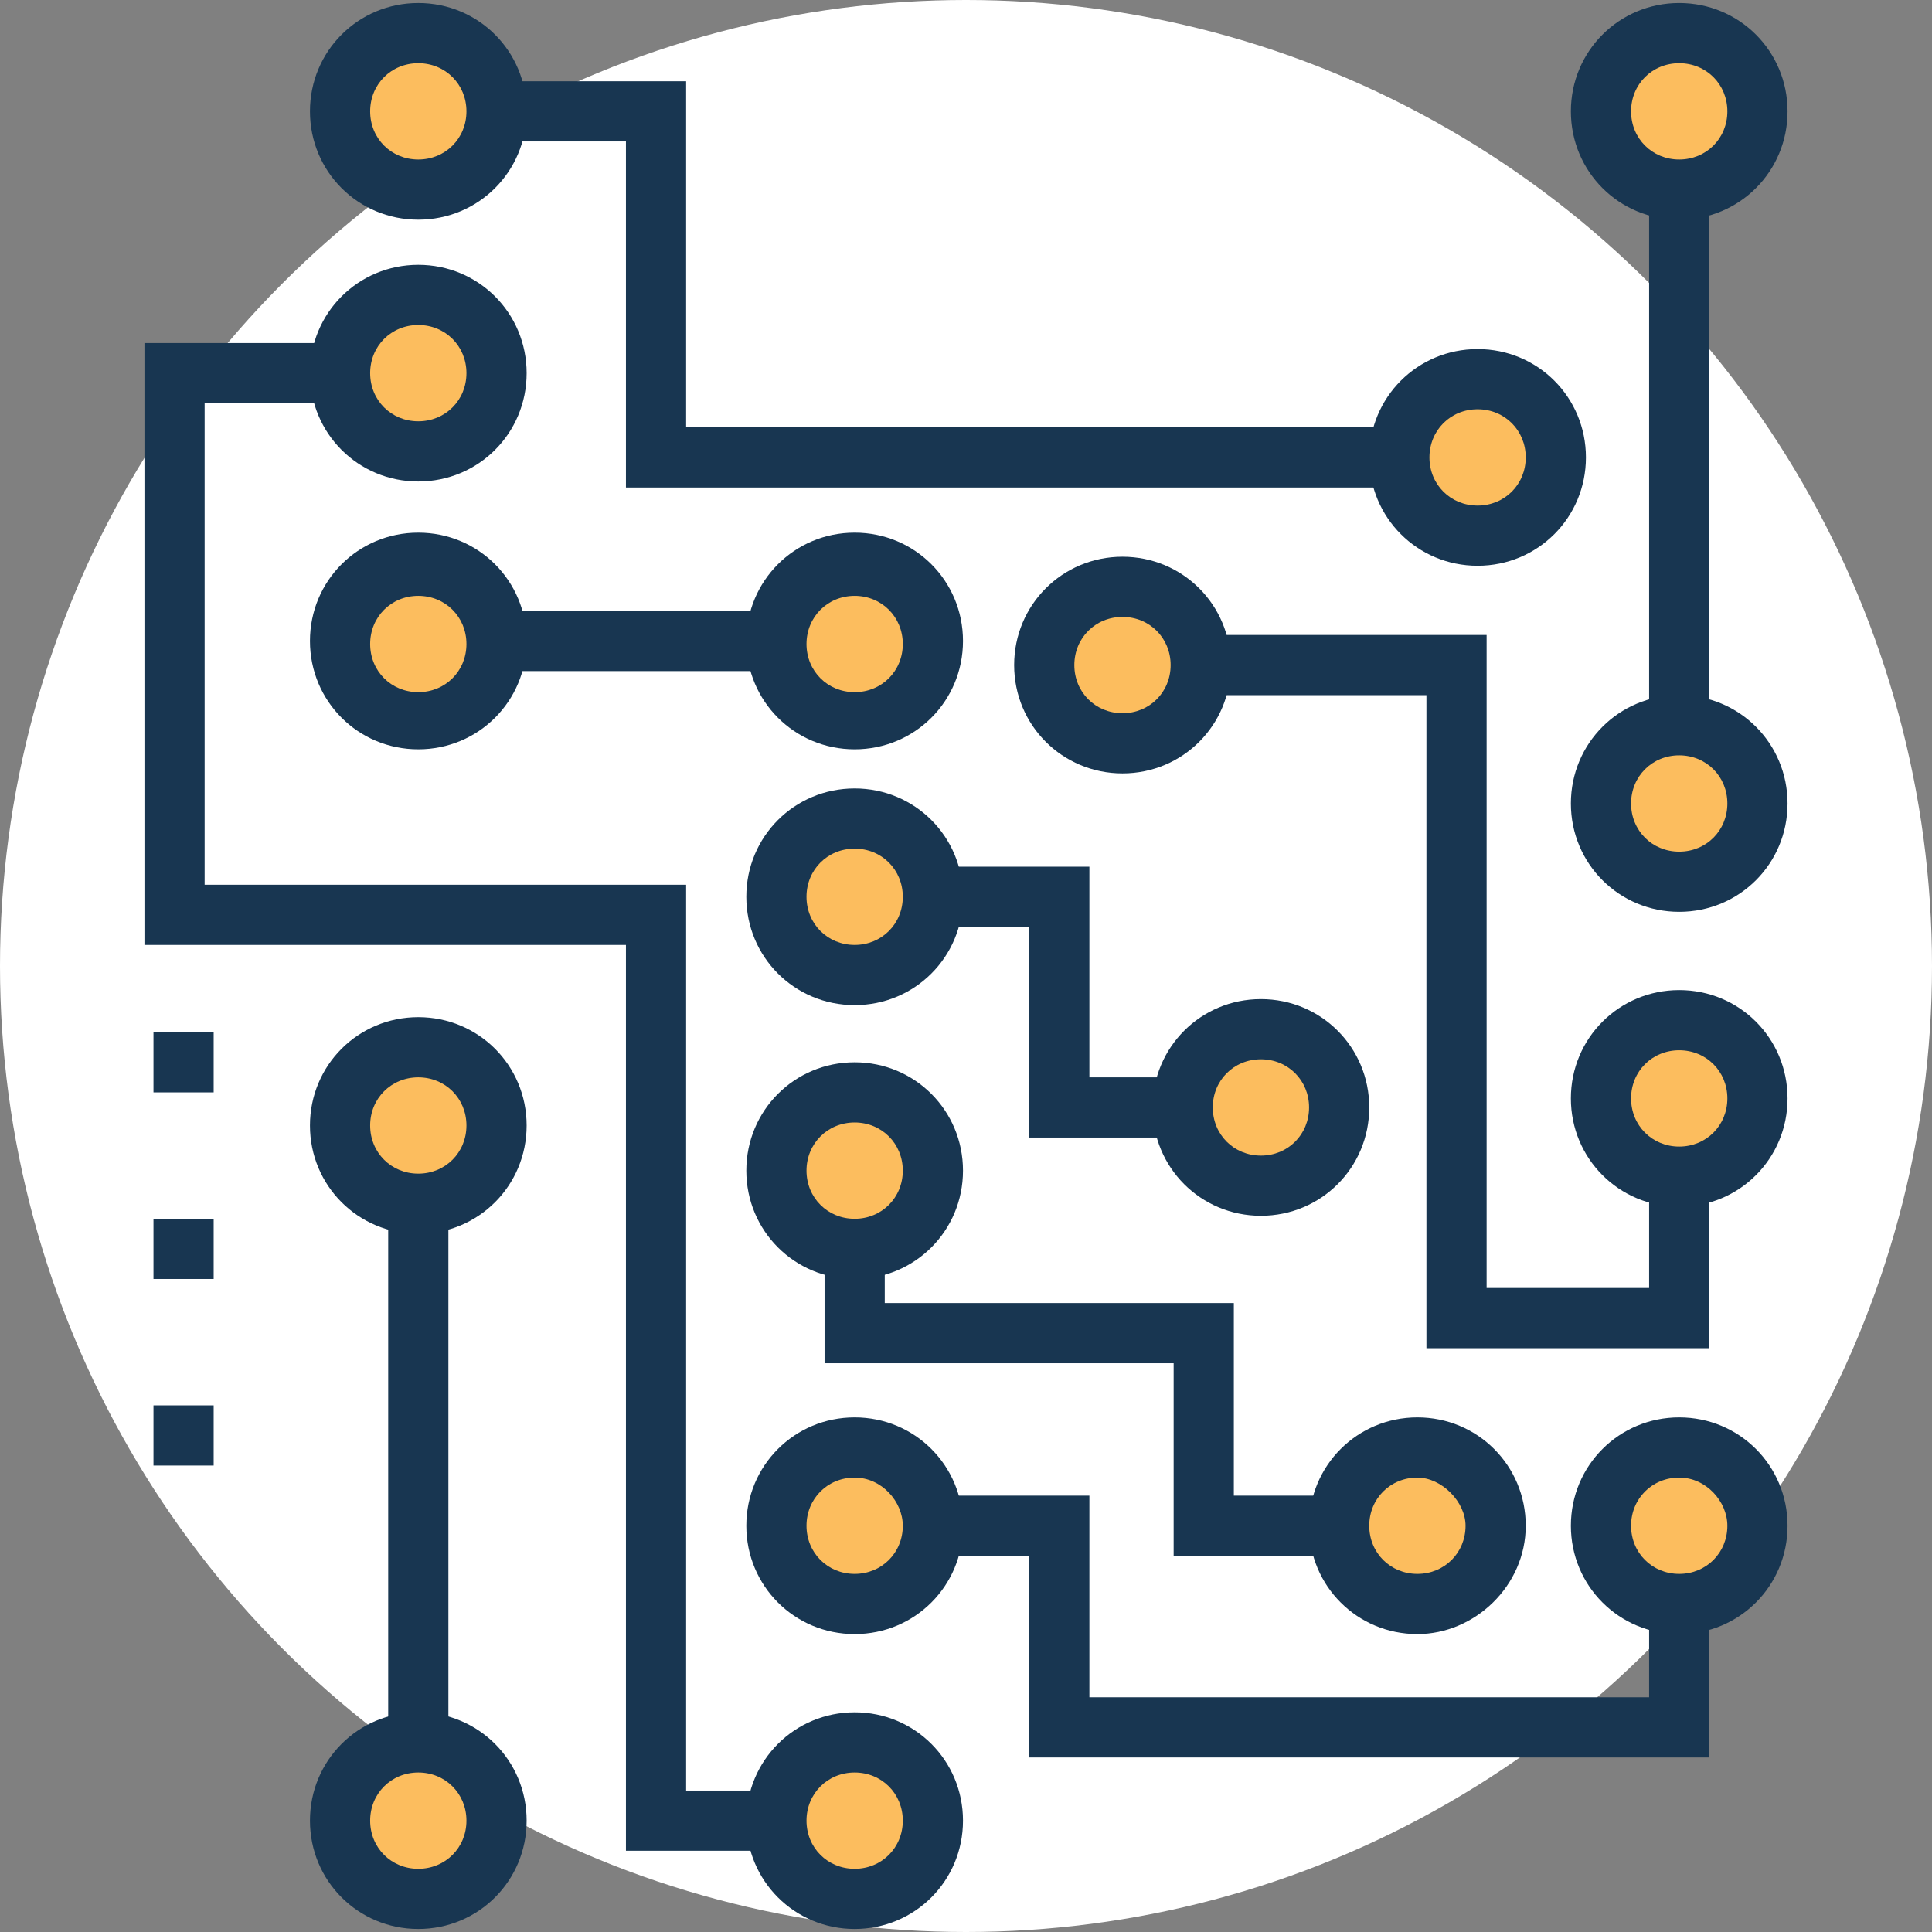 <?xml version="1.0"?>
<svg xmlns="http://www.w3.org/2000/svg" xmlns:xlink="http://www.w3.org/1999/xlink" version="1.1" id="Capa_1" x="0px" y="0px" viewBox="0 0 505.698 505.698" style="enable-background:new 0 0 505.698 505.698;" xml:space="preserve" width="512px" height="512px" class=""><rect x="0" y="0" width="505.698" height="505.698" fill="#808080" stroke="none"/><g><circle style="fill:#FFFFFF" cx="252.849" cy="252.849" r="252.849" data-original="#2AA0DA" class="active-path" data-old_color="#ffffff"/><g>
	<polygon style="fill:#183651;" points="386.757,127.606 163.84,127.606 163.84,37.022 109.489,37.022 109.489,21.268    179.594,21.268 179.594,111.852 386.757,111.852  " data-original="#183651" class=""/>
	<polygon style="fill:#183651;" points="447.409,352.886 373.366,352.886 373.366,181.957 293.809,181.957 293.809,166.203    389.12,166.203 389.12,337.132 431.655,337.132 431.655,288.295 447.409,288.295  " data-original="#183651" class=""/>
	<polygon style="fill:#183651;" points="331.618,297.748 269.391,297.748 269.391,242.609 223.705,242.609 223.705,226.855    285.145,226.855 285.145,281.994 331.618,281.994  " data-original="#183651" class=""/>
	<polygon style="fill:#183651;" points="371.003,407.237 307.2,407.237 307.2,356.825 215.828,356.825 215.828,306.412    231.582,306.412 231.582,341.071 322.954,341.071 322.954,391.483 371.003,391.483  " data-original="#183651" class=""/>
	<polygon style="fill:#183651;" points="447.409,460.012 269.391,460.012 269.391,407.237 223.705,407.237 223.705,391.483    285.145,391.483 285.145,444.258 431.655,444.258 431.655,399.36 447.409,399.36  " data-original="#183651" class=""/>
	<polygon style="fill:#183651;" points="223.705,484.431 163.84,484.431 163.84,247.335 37.809,247.335 37.809,89.797    109.489,89.797 109.489,105.551 53.563,105.551 53.563,231.582 179.594,231.582 179.594,468.677 223.705,468.677  " data-original="#183651" class=""/>
	<rect x="431.655" y="29.145" style="fill:#183651;" width="15.754" height="183.532" data-original="#183651" class=""/>
</g><circle style="fill:#FCBD5E" cx="439.532" cy="29.145" r="20.48" data-original="#FCBD5E" class=""/><path style="fill:#183651;" d="M439.532,57.502c-15.754,0-28.357-12.603-28.357-28.357s12.603-28.357,28.357-28.357  c15.754,0,28.357,12.603,28.357,28.357S455.286,57.502,439.532,57.502z M439.532,16.542c-7.089,0-12.603,5.514-12.603,12.603  s5.514,12.603,12.603,12.603c7.089,0,12.603-5.514,12.603-12.603S446.622,16.542,439.532,16.542z" data-original="#183651" class=""/><circle style="fill:#FCBD5E" cx="439.532" cy="210.314" r="20.48" data-original="#FCBD5E" class=""/><path style="fill:#183651;" d="M439.532,238.671c-15.754,0-28.357-12.603-28.357-28.357s12.603-28.357,28.357-28.357  c15.754,0,28.357,12.603,28.357,28.357S455.286,238.671,439.532,238.671z M439.532,197.711c-7.089,0-12.603,5.514-12.603,12.603  c0,7.089,5.514,12.603,12.603,12.603c7.089,0,12.603-5.514,12.603-12.603C452.135,203.225,446.622,197.711,439.532,197.711z" data-original="#183651" class=""/><circle style="fill:#FCBD5E" cx="439.532" cy="287.508" r="20.48" data-original="#FCBD5E" class=""/><path style="fill:#183651;" d="M439.532,315.865c-15.754,0-28.357-12.603-28.357-28.357s12.603-28.357,28.357-28.357  c15.754,0,28.357,12.603,28.357,28.357S455.286,315.865,439.532,315.865z M439.532,274.905c-7.089,0-12.603,5.514-12.603,12.603  c0,7.089,5.514,12.603,12.603,12.603c7.089,0,12.603-5.514,12.603-12.603S446.622,274.905,439.532,274.905z" data-original="#183651" class=""/><circle style="fill:#FCBD5E" cx="439.532" cy="399.36" r="20.48" data-original="#FCBD5E" class=""/><path style="fill:#183651;" d="M439.532,427.717c-15.754,0-28.357-12.603-28.357-28.357s12.603-28.357,28.357-28.357  c15.754,0,28.357,12.603,28.357,28.357S455.286,427.717,439.532,427.717z M439.532,386.757c-7.089,0-12.603,5.514-12.603,12.603  s5.514,12.603,12.603,12.603c7.089,0,12.603-5.514,12.603-12.603C452.135,393.058,446.622,386.757,439.532,386.757z" data-original="#183651" class=""/><circle style="fill:#FCBD5E" cx="371.003" cy="399.36" r="20.48" data-original="#FCBD5E" class=""/><path style="fill:#183651;" d="M371.003,427.717c-15.754,0-28.357-12.603-28.357-28.357s12.603-28.357,28.357-28.357  s28.357,12.603,28.357,28.357S385.969,427.717,371.003,427.717z M371.003,386.757c-7.089,0-12.603,5.514-12.603,12.603  s5.514,12.603,12.603,12.603c7.089,0,12.603-5.514,12.603-12.603C383.606,393.058,377.305,386.757,371.003,386.757z" data-original="#183651" class=""/><circle style="fill:#FCBD5E" cx="223.705" cy="399.36" r="20.48" data-original="#FCBD5E" class=""/><path style="fill:#183651;" d="M223.705,427.717c-15.754,0-28.357-12.603-28.357-28.357s12.603-28.357,28.357-28.357  s28.357,12.603,28.357,28.357S239.458,427.717,223.705,427.717z M223.705,386.757c-7.089,0-12.603,5.514-12.603,12.603  s5.514,12.603,12.603,12.603c7.089,0,12.603-5.514,12.603-12.603C236.308,393.058,230.794,386.757,223.705,386.757z" data-original="#183651" class=""/><circle style="fill:#FCBD5E" cx="223.705" cy="306.412" r="20.48" data-original="#FCBD5E" class=""/><path style="fill:#183651;" d="M223.705,334.769c-15.754,0-28.357-12.603-28.357-28.357s12.603-28.357,28.357-28.357  s28.357,12.603,28.357,28.357S239.458,334.769,223.705,334.769z M223.705,293.809c-7.089,0-12.603,5.514-12.603,12.603  c0,7.089,5.514,12.603,12.603,12.603c7.089,0,12.603-5.514,12.603-12.603S230.794,293.809,223.705,293.809z" data-original="#183651" class=""/><circle style="fill:#FCBD5E" cx="223.705" cy="234.732" r="20.48" data-original="#FCBD5E" class=""/><path style="fill:#183651;" d="M223.705,263.089c-15.754,0-28.357-12.603-28.357-28.357s12.603-28.357,28.357-28.357  s28.357,12.603,28.357,28.357S239.458,263.089,223.705,263.089z M223.705,222.129c-7.089,0-12.603,5.514-12.603,12.603  c0,7.089,5.514,12.603,12.603,12.603c7.089,0,12.603-5.514,12.603-12.603S230.794,222.129,223.705,222.129z" data-original="#183651" class=""/><circle style="fill:#FCBD5E" cx="330.043" cy="289.871" r="20.48" data-original="#FCBD5E" class=""/><path style="fill:#183651;" d="M330.043,318.228c-15.754,0-28.357-12.603-28.357-28.357s12.603-28.357,28.357-28.357  s28.357,12.603,28.357,28.357S345.797,318.228,330.043,318.228z M330.043,277.268c-7.089,0-12.603,5.514-12.603,12.603  c0,7.089,5.514,12.603,12.603,12.603s12.603-5.514,12.603-12.603C342.646,282.782,337.132,277.268,330.043,277.268z" data-original="#183651" class=""/><circle style="fill:#FCBD5E" cx="386.757" cy="119.729" r="20.48" data-original="#FCBD5E" class=""/><path style="fill:#183651;" d="M386.757,148.086c-15.754,0-28.357-12.603-28.357-28.357s12.603-28.357,28.357-28.357  c15.754,0,28.357,12.603,28.357,28.357S402.511,148.086,386.757,148.086z M386.757,107.126c-7.089,0-12.603,5.514-12.603,12.603  c0,7.089,5.514,12.603,12.603,12.603c7.089,0,12.603-5.514,12.603-12.603C399.36,112.64,393.846,107.126,386.757,107.126z" data-original="#183651" class=""/><circle style="fill:#FCBD5E" cx="293.809" cy="174.08" r="20.48" data-original="#FCBD5E" class=""/><g>
	<path style="fill:#183651;" d="M293.809,202.437c-15.754,0-28.357-12.603-28.357-28.357s12.603-28.357,28.357-28.357   s28.357,12.603,28.357,28.357S309.563,202.437,293.809,202.437z M293.809,161.477c-7.089,0-12.603,5.514-12.603,12.603   s5.514,12.603,12.603,12.603s12.603-5.514,12.603-12.603S300.898,161.477,293.809,161.477z" data-original="#183651" class=""/>
	<rect x="101.612" y="294.597" style="fill:#183651;" width="15.754" height="181.957" data-original="#183651" class=""/>
</g><circle style="fill:#FCBD5E" cx="109.489" cy="294.597" r="20.48" data-original="#FCBD5E" class=""/><path style="fill:#183651;" d="M109.489,322.954c-15.754,0-28.357-12.603-28.357-28.357s12.603-28.357,28.357-28.357  s28.357,12.603,28.357,28.357C137.846,310.351,125.243,322.954,109.489,322.954z M109.489,281.994  c-7.089,0-12.603,5.514-12.603,12.603c0,7.089,5.514,12.603,12.603,12.603c7.089,0,12.603-5.514,12.603-12.603  C122.092,287.508,116.578,281.994,109.489,281.994z" data-original="#183651" class=""/><circle style="fill:#FCBD5E" cx="109.489" cy="476.554" r="20.48" data-original="#FCBD5E" class=""/><g>
	<path style="fill:#183651;" d="M109.489,504.911c-15.754,0-28.357-12.603-28.357-28.357s12.603-28.357,28.357-28.357   s28.357,12.603,28.357,28.357C137.846,492.308,125.243,504.911,109.489,504.911z M109.489,463.951   c-7.089,0-12.603,5.514-12.603,12.603c0,7.089,5.514,12.603,12.603,12.603c7.089,0,12.603-5.514,12.603-12.603   C122.092,469.465,116.578,463.951,109.489,463.951z" data-original="#183651" class=""/>
	<rect x="109.489" y="159.902" style="fill:#183651;" width="114.215" height="15.754" data-original="#183651" class=""/>
</g><circle style="fill:#FCBD5E" cx="223.705" cy="167.778" r="20.48" data-original="#FCBD5E" class=""/><path style="fill:#183651;" d="M223.705,196.135c-15.754,0-28.357-12.603-28.357-28.357s12.603-28.357,28.357-28.357  s28.357,12.603,28.357,28.357S239.458,196.135,223.705,196.135z M223.705,155.963c-7.089,0-12.603,5.514-12.603,12.603  c0,7.089,5.514,12.603,12.603,12.603c7.089,0,12.603-5.514,12.603-12.603S230.794,155.963,223.705,155.963z" data-original="#183651" class=""/><circle style="fill:#FCBD5E" cx="109.489" cy="167.778" r="20.48" data-original="#FCBD5E" class=""/><path style="fill:#183651;" d="M109.489,196.135c-15.754,0-28.357-12.603-28.357-28.357s12.603-28.357,28.357-28.357  s28.357,12.603,28.357,28.357S125.243,196.135,109.489,196.135z M109.489,155.963c-7.089,0-12.603,5.514-12.603,12.603  c0,7.089,5.514,12.603,12.603,12.603c7.089,0,12.603-5.514,12.603-12.603C122.092,161.477,116.578,155.963,109.489,155.963z" data-original="#183651" class=""/><circle style="fill:#FCBD5E" cx="109.489" cy="97.674" r="20.48" data-original="#FCBD5E" class=""/><path style="fill:#183651;" d="M109.489,126.031c-15.754,0-28.357-12.603-28.357-28.357s12.603-28.357,28.357-28.357  s28.357,12.603,28.357,28.357S125.243,126.031,109.489,126.031z M109.489,85.071c-7.089,0-12.603,5.514-12.603,12.603  s5.514,12.603,12.603,12.603c7.089,0,12.603-5.514,12.603-12.603S116.578,85.071,109.489,85.071z" data-original="#183651" class=""/><circle style="fill:#FCBD5E" cx="109.489" cy="29.145" r="20.48" data-original="#FCBD5E" class=""/><path style="fill:#183651;" d="M109.489,57.502c-15.754,0-28.357-12.603-28.357-28.357S93.735,0.788,109.489,0.788  s28.357,12.603,28.357,28.357C137.846,44.898,125.243,57.502,109.489,57.502z M109.489,16.542c-7.089,0-12.603,5.514-12.603,12.603  s5.514,12.603,12.603,12.603c7.089,0,12.603-5.514,12.603-12.603C122.092,22.055,116.578,16.542,109.489,16.542z" data-original="#183651" class=""/><circle style="fill:#FCBD5E" cx="223.705" cy="476.554" r="20.48" data-original="#FCBD5E" class=""/><g>
	<path style="fill:#183651;" d="M223.705,504.911c-15.754,0-28.357-12.603-28.357-28.357s12.603-28.357,28.357-28.357   s28.357,12.603,28.357,28.357C252.062,492.308,239.458,504.911,223.705,504.911z M223.705,463.951   c-7.089,0-12.603,5.514-12.603,12.603c0,7.089,5.514,12.603,12.603,12.603c7.089,0,12.603-5.514,12.603-12.603   C236.308,469.465,230.794,463.951,223.705,463.951z" data-original="#183651" class=""/>
	<rect x="40.172" y="270.178" style="fill:#183651;" width="15.754" height="15.754" data-original="#183651" class=""/>
	<rect x="40.172" y="319.015" style="fill:#183651;" width="15.754" height="15.754" data-original="#183651" class=""/>
	<rect x="40.172" y="367.852" style="fill:#183651;" width="15.754" height="15.754" data-original="#183651" class=""/>
</g></g> </svg>
